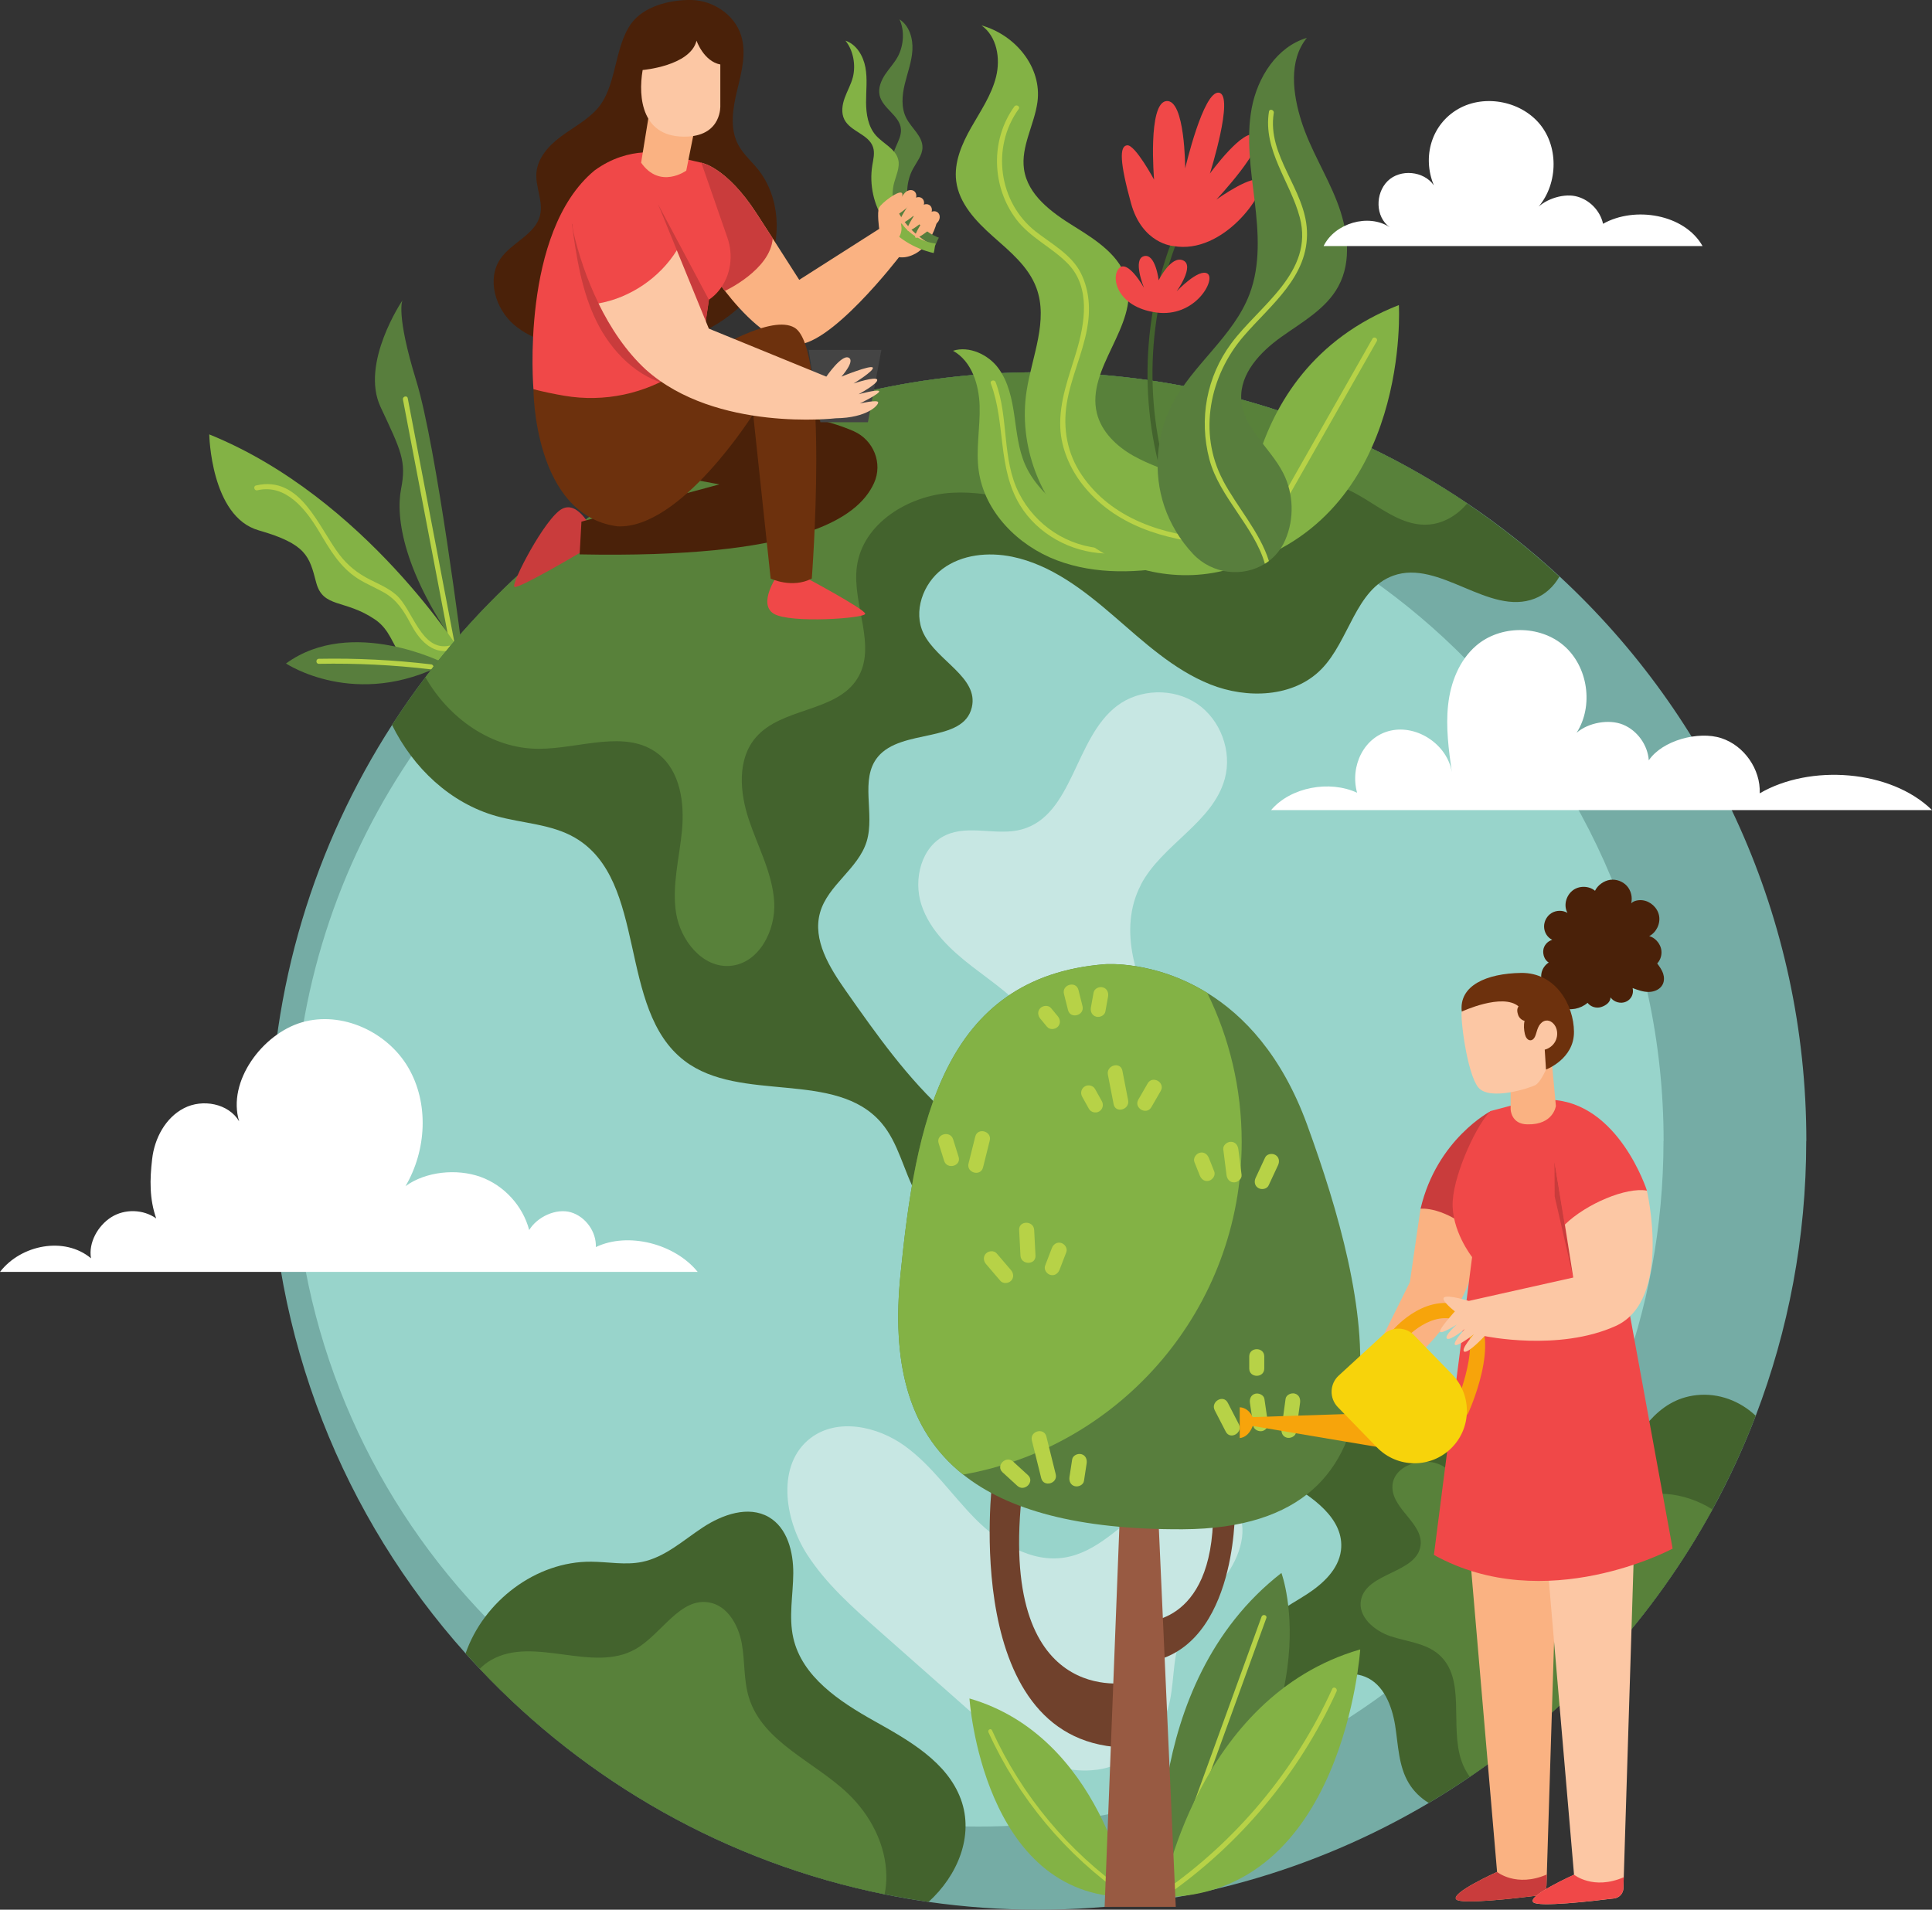 <svg width="528" height="522" viewBox="0 0 528 522" fill="none" xmlns="http://www.w3.org/2000/svg">
<rect x="0" y="0" width="528" height="522" fill="#333333" stroke="none"/>
<g clip-path="url(#clip0_9_156)">
<path d="M126.477 179.073C126.477 179.073 119.368 122.267 113.737 103.999C108.121 85.732 109.988 82.099 109.988 82.099C109.988 82.099 98.383 99.231 103.999 111.235C109.615 123.224 111.108 126.034 109.615 133.628C108.121 141.222 109.988 156.59 126.463 179.088L126.477 179.073Z" fill="#587E3D"/>
<path d="M111.437 108.858C111.273 107.991 109.958 108.364 110.123 109.216L122.803 175.575C122.968 176.442 124.282 176.068 124.118 175.216C119.891 153.091 115.664 130.982 111.437 108.858Z" fill="#B7D247"/>
<path d="M126.477 179.073C126.477 179.073 99.891 136.02 57.19 118.739C57.19 118.739 57.563 141.207 70.677 144.959C83.791 148.712 84.537 152.075 86.404 159.206C88.271 166.321 94.201 163.705 102.475 169.326C110.75 174.947 105.134 186.188 126.477 179.073Z" fill="#83B245"/>
<path d="M121.608 181.36C121.608 181.36 96.143 168.28 78.16 181.36C78.16 181.36 97.263 194.141 121.608 181.36Z" fill="#587E3D"/>
<path d="M122.743 176.501C115.051 178.086 112.826 166.575 108.256 162.584C106.194 160.79 103.551 159.654 101.131 158.443C97.785 156.754 95.082 154.646 92.797 151.656C87.017 144.107 82.192 129.846 69.975 132.701C69.109 132.895 69.482 134.226 70.333 134.017C78.175 132.178 83.671 139.368 87.196 145.273C90.123 150.176 92.842 154.975 97.756 158.129C100.026 159.594 102.58 160.626 104.94 161.956C108.45 163.944 110.362 166.979 112.184 170.432C114.394 174.618 117.859 178.878 123.102 177.802C123.968 177.623 123.595 176.307 122.743 176.486V176.501Z" fill="#B7D247"/>
<path d="M117.83 181.599C107.628 180.388 97.397 179.88 87.136 180.074C86.255 180.089 86.255 181.464 87.136 181.45C97.397 181.255 107.643 181.763 117.83 182.974C118.711 183.079 118.696 181.704 117.83 181.599Z" fill="#B7D247"/>
<path d="M493.632 311.879C493.632 338.338 488.748 363.661 479.832 386.982C476.441 395.831 472.483 404.397 467.987 412.619C451.961 441.934 429.169 466.988 401.687 485.689C398.028 488.186 394.294 490.563 390.47 492.835C359.179 511.371 322.676 522 283.708 522C273.537 522 263.544 521.268 253.761 519.877C249.729 519.294 245.741 518.622 241.768 517.799C198.588 509.069 160.248 487.05 131.137 456.18C129.808 454.79 128.524 453.4 127.254 451.965C93.992 414.802 73.769 365.695 73.769 311.879C73.769 269.947 86.046 230.9 107.18 198.118C110.063 193.663 113.08 189.313 116.291 185.112C154.617 134.465 215.361 101.757 283.708 101.757C327.157 101.757 367.513 114.957 401.015 137.605C409.931 143.614 418.355 150.296 426.227 157.576C467.689 195.965 493.662 250.887 493.662 311.879H493.632Z" fill="#75ACA5"/>
<path d="M454.62 311.879C454.62 335.483 450.259 358.056 442.313 378.865C427.108 418.614 398.774 451.86 362.614 473.267C334.714 489.8 302.154 499.278 267.398 499.278C258.332 499.278 249.415 498.635 240.692 497.379C196.079 491.011 156.543 468.887 127.867 436.821C98.204 403.68 80.176 359.894 80.176 311.879C80.176 274.491 91.124 239.661 109.973 210.436C143.295 158.727 201.366 124.494 267.413 124.494C316.477 124.494 361.121 143.375 394.503 174.289C431.484 208.522 454.65 257.51 454.65 311.894L454.62 311.879Z" fill="#98D4CB"/>
<path d="M253.747 519.877C203.726 512.732 159.396 487.932 127.239 451.965C132.153 437.748 146.417 426.731 161.622 426.88C166.252 426.925 170.942 427.867 175.467 426.94C181.755 425.655 186.714 421.035 192.076 417.507C197.438 413.979 204.548 411.468 210.104 414.682C215.182 417.627 216.84 424.219 216.795 430.094C216.75 435.969 215.511 441.934 216.795 447.689C219.185 458.318 229.386 465.075 238.885 470.397C248.385 475.718 258.84 481.578 262.604 491.833C266.248 501.774 261.722 512.672 253.747 519.892V519.877Z" fill="#43632D"/>
<path d="M479.832 386.982C462.79 431.559 431.006 468.827 390.47 492.835C388.259 491.474 386.378 489.68 385.033 487.453C382.195 482.789 382.136 477.034 381.284 471.652C380.418 466.271 378.133 460.366 373.085 458.333C363.824 454.595 351.457 465.822 344.333 459.065C341.6 456.464 340.987 452.323 342.451 448.84C345.274 442.143 351.711 439.333 357.297 435.685C361.614 432.86 365.796 428.958 366.468 423.846C367.588 415.115 358.507 408.957 350.83 404.681C348.903 403.605 346.932 402.364 345.065 400.944C339.479 396.684 339.359 388.447 344.408 383.543C345.259 382.736 345.916 381.72 346.289 380.643C347.529 376.876 346.349 372.78 345.408 368.938C344.288 364.304 343.646 358.923 347.693 355.499C350.785 352.883 355.206 352.719 358.851 354.498C365.96 357.966 368.649 365.351 371.785 372.063C374.369 377.609 377.924 383.304 383.674 385.337C388.334 386.967 393.636 385.861 398.252 387.595C408.991 391.661 410.753 408.583 421.835 411.617C429.662 413.755 437.234 407.402 441.924 400.765C447.689 392.588 452.409 382.542 463.716 381.346C469.705 380.718 475.53 382.931 479.847 387.012L479.832 386.982Z" fill="#43632D"/>
<path d="M426.197 157.591C424.643 160.282 422.388 162.464 419.446 163.615C406.959 168.489 393.397 152.807 380.762 157.352C370.426 161.074 368.783 175.126 361.091 182.944C353.504 190.658 340.793 191.092 330.741 187.07C320.689 183.049 312.579 175.455 304.379 168.384C296.179 161.298 287.248 154.377 276.643 152.18C270.116 150.849 262.902 151.537 257.57 155.513C252.238 159.49 249.49 167.188 252.402 173.168C256.091 180.687 267.517 185.187 265.591 193.349C263.276 203.23 246.368 199.044 239.916 206.878C234.867 212.992 239.169 222.424 236.854 230.003C234.569 237.493 226.22 241.933 224.114 249.452C222.008 256.926 226.683 264.446 231.148 270.814C239.542 282.773 248.056 294.852 258.929 304.613C263.515 308.739 268.667 312.611 271.401 318.157C274.134 323.703 273.357 331.626 267.936 334.571C261.603 337.994 253.821 332.598 250.371 326.289C246.921 319.966 245.577 312.447 240.902 306.96C228.415 292.31 202.367 301.639 187.073 289.963C168.552 275.837 177.23 240.692 157.111 228.972C150.659 225.22 142.817 225.085 135.633 223.067C123.072 219.539 112.916 209.912 107.135 198.147C144.505 140.161 209.611 101.772 283.663 101.772C338.672 101.772 388.737 122.94 426.167 157.606L426.197 157.591Z" fill="#43632D"/>
<path d="M400.985 137.604C398.237 140.878 394.368 143.195 390.126 143.405C380.224 143.898 372.801 133.733 363.018 132.118C351.218 130.175 341.435 140.819 330.159 144.84C318.897 148.846 306.44 145.991 295.044 142.298C283.678 138.606 272.162 134.047 260.244 134.689C248.31 135.332 235.689 143.091 234.165 154.96C232.836 165.245 239.781 176.651 234.315 185.471C228.579 194.739 213.614 193.304 206.534 201.601C201.426 207.565 202.158 216.579 204.652 224.039C207.131 231.498 211.089 238.644 211.582 246.477C212.075 254.325 207.4 263.369 199.574 264.012C192.031 264.655 185.967 257.076 184.772 249.587C183.577 242.082 185.683 234.518 186.385 226.954C187.087 219.405 185.908 210.824 179.948 206.115C171.136 199.164 158.425 204.695 147.223 204.68C134.379 204.68 122.654 196.354 116.261 185.112C154.587 134.465 215.331 101.757 283.678 101.757C327.127 101.757 367.484 114.957 400.985 137.604Z" fill="#58813A"/>
<path d="M467.972 412.619C451.946 441.934 429.154 466.988 401.672 485.689C400.731 484.374 399.954 482.924 399.417 481.339C396.071 471.682 400.88 458.781 393.114 452.159C389.544 449.109 384.481 448.736 380.03 447.256C375.579 445.776 370.994 441.874 371.964 437.27C373.533 429.765 387.244 430.05 388.23 422.441C388.991 416.491 380.702 412.664 380.538 406.655C380.358 400.66 388.857 397.79 394.129 400.645C399.402 403.5 402.105 409.39 404.913 414.697C407.721 420.004 411.664 425.565 417.579 426.537C427.586 428.196 434.023 416.491 442.701 411.244C450.393 406.595 460.31 407.761 467.987 412.589L467.972 412.619Z" fill="#58813A"/>
<path d="M242.231 512.717C242.261 514.421 242.096 516.11 241.753 517.784C198.573 509.054 160.233 487.035 131.123 456.165C132.019 455.238 133.064 454.416 134.244 453.743C145.924 447.046 162.07 457.466 173.735 450.739C180.889 446.628 185.848 436.492 193.943 438.047C198.857 438.989 201.799 444.221 202.71 449.154C203.622 454.072 203.188 459.245 204.682 464.043C208.461 476.241 222.501 481.444 231.746 490.264C237.885 496.123 242.126 504.241 242.231 512.717Z" fill="#58813A"/>
<path d="M190.642 347.666H0C5.765 340.207 17.639 337.905 24.868 343.944C24.137 339.669 26.75 335.019 30.424 332.702C34.099 330.385 39.147 330.535 42.687 333.046C40.82 327.665 40.924 322.462 41.582 316.812C42.224 311.146 45.226 305.51 50.289 302.909C55.352 300.293 62.462 301.609 65.36 306.512C62.029 295.674 71.663 282.594 82.536 279.44C93.409 276.285 105.851 282.011 111.571 291.802C117.292 301.594 116.56 314.45 110.825 324.226C116.351 320.19 124.864 319.383 131.302 321.685C137.739 323.987 142.892 329.608 144.625 336.23C146.775 332.628 152.003 330.191 156.021 331.372C160.038 332.568 162.996 336.679 162.846 340.879C171.718 336.634 184.489 340.012 190.672 347.666H190.642Z" fill="white"/>
<path d="M528 221.438H347.38C352.727 215.129 363.406 213.201 370.889 216.699C368.873 209.434 372.741 201.317 380.089 199.702C387.438 198.088 395.563 203.619 396.773 211.048C395.922 205.009 395.085 198.76 395.757 192.691C396.414 186.622 398.774 180.523 403.375 176.531C409.976 170.806 420.805 170.791 427.407 176.501C434.008 182.212 435.576 192.945 430.872 200.3C434.038 197.535 439.699 196.473 443.597 198.088C447.48 199.702 450.303 203.634 450.602 207.834C454.276 202.378 464.149 199.732 470.407 201.765C476.665 203.798 481.176 210.271 480.922 216.848C494.633 208.836 516.649 210.331 528 221.423V221.438Z" fill="white"/>
<path d="M299.585 483.761C286.307 485.48 274.448 476.002 264.411 467.138C256.33 459.992 248.25 452.846 240.17 445.701C233 439.363 225.742 432.92 220.559 424.877C214.241 415.071 212.24 400.182 221.515 393.096C228.863 387.49 239.781 389.822 247.264 395.234C254.747 400.645 260.005 408.538 266.502 415.116C272.999 421.678 281.826 427.209 290.952 425.744C299.809 424.324 306.216 416.88 313.58 411.767C320.943 406.64 332.653 404.502 337.686 411.931C341.555 417.642 338.881 425.55 334.759 431.066C330.637 436.582 325.095 441.261 322.631 447.704C320.256 453.878 321.048 460.844 319.151 467.182C316.552 475.838 308.561 482.625 299.6 483.776L299.585 483.761Z" fill="#C7E7E3"/>
<path d="M311.773 241.843C317.568 230.811 331.458 224.876 334.729 212.857C336.775 205.338 333.549 196.682 327.097 192.332C320.63 187.982 311.414 188.251 305.231 192.975C293.64 201.825 293.282 222.843 279.242 226.715C272.506 228.568 264.889 225.354 258.526 228.255C251.805 231.304 249.52 240.303 251.82 247.329C254.12 254.34 259.825 259.662 265.665 264.177C271.505 268.691 277.808 272.847 282.199 278.767C288.114 286.72 289.891 296.945 291.146 306.781C292.401 316.617 293.357 326.783 298.032 335.543C302.692 344.288 312.191 351.344 321.974 349.759C335.61 347.562 341.794 330.176 338.344 316.782C334.893 303.388 325.215 292.669 317.866 280.964C310.518 269.259 305.38 254.101 311.802 241.858L311.773 241.843Z" fill="#C7E7E3"/>
<path d="M322.452 154.467C311.31 156.694 299.465 157.173 288.831 153.151C278.197 149.13 269.041 139.922 267.473 128.665C266.666 122.835 267.876 116.93 267.727 111.055C267.577 105.18 265.576 98.722 260.453 95.882C264.829 94.462 270.116 96.929 272.835 100.636C275.568 104.343 276.554 109.022 277.211 113.582C277.883 118.141 278.316 122.82 280.168 127.021C282.633 132.626 287.397 136.872 292.356 140.445C301.407 146.948 311.668 151.612 322.437 154.452L322.452 154.467Z" fill="#83B245"/>
<path d="M301.795 149.922C291.848 149.504 282.991 143.659 278.48 134.809C273.731 125.481 275.747 114.18 272.103 104.463C271.789 103.641 270.475 103.999 270.788 104.822C274.851 115.66 272.566 127.947 278.764 138.098C283.603 146.021 292.64 150.909 301.795 151.283C302.677 151.313 302.677 149.952 301.795 149.907V149.922Z" fill="#B7D247"/>
<path d="M336.85 155.304C322.736 159.729 306.455 156.365 295.238 146.708C284.022 137.051 278.286 121.43 280.571 106.81C282.05 97.347 286.576 87.6 283.215 78.631C281.049 72.831 275.986 68.72 271.356 64.609C266.726 60.498 262.096 55.625 261.319 49.496C260.677 44.368 262.872 39.331 265.426 34.831C267.98 30.346 270.983 25.981 272.222 20.973C273.462 15.95 272.446 9.941 268.234 6.951C277.48 9.522 284.798 18.357 283.529 27.865C282.692 34.098 278.958 40.018 279.854 46.252C280.87 53.338 287.427 58.091 293.506 61.858C299.585 65.626 306.291 69.931 308.024 76.867C311.085 89.095 296.762 100.681 299.764 112.924C301.004 118.006 305.111 121.953 309.652 124.539C314.192 127.125 319.255 128.62 324.065 130.683C328.874 132.731 333.609 135.512 336.477 139.877C339.359 144.242 340.211 151.298 336.85 155.304Z" fill="#83B245"/>
<path d="M331.772 147.291C317.956 146.275 303.871 141.88 295.701 129.951C291.669 124.076 290.414 117.169 291.549 110.203C292.684 103.252 295.821 96.809 297.091 89.888C298.046 84.73 297.763 79.453 295.418 74.715C292.908 69.632 287.367 66.657 283.081 63.309C272.909 55.356 270.848 40.272 278.391 29.808C278.914 29.09 277.719 28.403 277.211 29.12C270.624 38.254 270.997 51.006 277.734 59.945C281.527 64.983 287.591 67.659 291.923 72.158C298.091 78.586 296.493 88.288 294.208 95.987C292.162 102.908 289.443 109.605 289.772 116.96C290.011 122.521 292.445 128.127 295.851 132.462C304.544 143.554 318.255 147.665 331.817 148.652C332.698 148.711 332.698 147.351 331.817 147.276L331.772 147.291Z" fill="#B7D247"/>
<path d="M340.24 154.108C340.24 154.108 335.401 101.757 382.3 83.385C382.3 83.385 385.631 139.413 340.24 154.108Z" fill="#83B245"/>
<path d="M375.071 92.594C363.794 112.446 352.503 132.298 341.226 152.15C340.793 152.912 341.973 153.615 342.406 152.837C353.683 132.985 364.974 113.133 376.251 93.281C376.684 92.519 375.504 91.816 375.071 92.594Z" fill="#B7D247"/>
<path d="M322.631 60.154C312.295 83.056 310.757 109.202 318.419 133.135C318.688 133.972 320.017 133.613 319.733 132.776C312.191 109.217 313.625 83.4 323.811 60.842C324.169 60.05 322.989 59.347 322.631 60.154Z" fill="#43632D"/>
<path d="M312.624 78.616C312.624 78.616 309.457 70.873 312.624 70.021C315.79 69.153 316.657 76.613 316.657 76.613C316.657 76.613 320.017 69.737 323.318 71.172C326.619 72.607 321.571 79.633 321.571 79.633C321.571 79.633 327.605 73.249 329.994 74.789C332.384 76.329 326.708 86.898 315.984 85.418C305.26 83.938 303.453 75.746 305.858 73.294C308.263 70.843 312.624 78.631 312.624 78.631V78.616Z" fill="#F04848"/>
<path d="M320.674 67.255C320.674 67.255 312.176 66.717 309.099 55.565C306.022 44.413 305.873 39.869 308.068 39.719C310.264 39.57 315.402 49.107 315.402 49.107C315.402 49.107 313.61 28.164 318.763 27.625C323.901 27.087 323.901 46.028 323.901 46.028C323.901 46.028 328.889 24.606 333.146 25.338C337.403 26.071 330.652 47.448 330.652 47.448C330.652 47.448 340.091 34.442 343.213 37.088C346.334 39.734 332.429 54.548 332.429 54.548C332.429 54.548 343.108 46.925 344.572 49.705C346.036 52.5 334.46 69.692 320.674 67.255Z" fill="#F04848"/>
<path d="M365.751 78.287C362.39 84.461 355.848 88.049 350.128 92.13C344.422 96.211 338.836 102.101 339.225 109.112C339.643 116.96 347.126 122.312 350.696 129.323C353.548 134.914 353.757 141.805 351.263 147.56C351.099 147.934 350.935 148.278 350.755 148.637C349.725 150.565 348.366 152.15 346.782 153.346C346.424 153.615 346.051 153.884 345.677 154.093C339.733 157.83 331.339 157.053 326.051 151.417C322.541 147.68 319.823 143.21 318.18 138.337C315.148 129.293 315.955 119.038 320.316 110.562C325.992 99.604 337.104 91.951 341.48 80.41C344.527 72.412 343.915 63.548 342.899 55.042C341.883 46.551 340.509 37.91 342.092 29.509C343.676 21.108 348.963 12.781 357.163 10.345C352.114 16.518 353.279 25.667 355.699 33.261C358.119 40.855 362.51 47.672 365.393 55.102C368.29 62.531 369.575 71.246 365.766 78.257L365.751 78.287Z" fill="#587E3D"/>
<path d="M334.191 131.251C338.06 138.591 344.318 145.438 346.782 153.346C346.424 153.615 346.051 153.884 345.677 154.093C342.809 144.018 333.206 135.796 330.517 125.556C327.62 114.538 329.726 102.983 336.521 93.834C344.198 83.49 359.179 74.46 355.221 59.437C352.667 49.735 345.095 41.035 346.797 30.511C346.932 29.629 348.261 30.002 348.112 30.869C346.215 42.619 356.685 51.648 357.178 63.054C357.73 75.582 347.245 83.325 339.867 91.906C330.592 102.669 327.366 118.261 334.206 131.236L334.191 131.251Z" fill="#B7D247"/>
<path d="M317.493 518.562C317.493 518.562 310.802 460.575 350.203 429.96C350.203 429.96 365.333 470.292 317.493 518.562Z" fill="#587E3D"/>
<path d="M344.766 441.934C335.595 467.212 326.425 492.491 317.254 517.769C316.955 518.607 318.27 518.965 318.568 518.128C327.739 492.85 336.91 467.571 346.08 442.293C346.379 441.455 345.065 441.097 344.766 441.934Z" fill="#B7D247"/>
<path d="M317.493 518.562C317.493 518.562 326.903 463.819 371.74 450.858C371.74 450.858 367.364 518.562 317.493 518.562Z" fill="#83B245"/>
<path d="M364.093 461.636C353.967 483.91 337.985 503.134 317.896 517.082C317.179 517.575 317.866 518.771 318.583 518.263C338.866 504.181 355.057 484.822 365.273 462.324C365.632 461.532 364.452 460.829 364.093 461.636Z" fill="#B7D247"/>
<path d="M308.442 518.562C308.442 518.562 300.899 474.672 264.948 464.267C264.948 464.267 268.458 518.562 308.442 518.562Z" fill="#83B245"/>
<path d="M271.087 472.923C279.197 490.787 292.012 506.184 308.128 517.381C308.711 517.784 308.158 518.741 307.576 518.338C291.31 507.051 278.331 491.534 270.131 473.491C269.847 472.848 270.788 472.295 271.072 472.938L271.087 472.923Z" fill="#B7D247"/>
<path d="M311.608 443.369C311.608 443.369 331.548 445.013 331.548 413.352H337.477C337.477 413.352 337.806 452.607 311.608 454.581V443.369Z" fill="#70412C"/>
<path d="M308.606 459.873C308.606 459.873 272.222 467.467 279.466 406.759L271.222 404.457C271.222 404.457 261.916 477.692 308.591 477.692V459.873H308.606Z" fill="#70412C"/>
<path d="M316.388 410.721L321.332 521.223H301.885L306.172 410.721H316.388Z" fill="#985A42"/>
<path d="M323.243 418.016C294.491 418.15 275.329 412.694 263.231 403.067C247.682 390.719 243.784 371.48 246.099 348.414C250.221 307.424 257.525 267.062 301.974 263.564C301.974 263.564 315.432 262.443 329.949 271.412C339.867 277.526 350.262 288.349 357.222 307.424C374.369 354.453 388.976 417.702 323.243 418.016Z" fill="#587E3D"/>
<path d="M339.344 312.103C339.344 357.592 306.485 395.413 263.216 403.067C247.668 390.719 243.769 371.48 246.084 348.414C250.207 307.424 257.51 267.062 301.96 263.564C301.96 263.564 315.417 262.443 329.935 271.412C335.969 283.685 339.344 297.498 339.344 312.103Z" fill="#83B245"/>
<path d="M353.862 380.927C352.891 380.658 351.487 381.256 351.338 382.363C350.964 385.053 350.606 387.759 350.233 390.45C350.083 391.556 350.486 392.647 351.666 392.976C352.637 393.245 354.041 392.647 354.191 391.541C354.564 388.85 354.922 386.145 355.296 383.454C355.445 382.348 355.042 381.256 353.862 380.927Z" fill="#B7D247"/>
<path d="M346.469 388.626L345.558 382.407C345.393 381.301 344.004 380.703 343.033 380.972C341.854 381.301 341.435 382.392 341.6 383.499C341.898 385.577 342.212 387.654 342.511 389.717C342.675 390.824 344.064 391.422 345.035 391.152C346.215 390.824 346.633 389.732 346.469 388.626Z" fill="#B7D247"/>
<path d="M338.553 389.269C337.552 387.326 336.536 385.367 335.536 383.424C334.311 381.062 330.771 383.155 331.981 385.502C332.982 387.445 333.997 389.403 334.998 391.347C336.223 393.709 339.762 391.616 338.553 389.269Z" fill="#B7D247"/>
<path d="M341.405 370.777V374.081C341.405 376.727 345.513 376.727 345.513 374.081V370.777C345.513 368.131 341.405 368.131 341.405 370.777Z" fill="#B7D247"/>
<path d="M348.545 315.69C347.649 315.167 346.2 315.406 345.737 316.423C344.886 318.262 344.019 320.1 343.168 321.939C342.69 322.956 342.869 324.152 343.9 324.749C344.796 325.273 346.245 325.034 346.708 324.017C347.559 322.178 348.425 320.34 349.277 318.501C349.755 317.484 349.575 316.288 348.545 315.69Z" fill="#B7D247"/>
<path d="M338.433 314.166C338.299 313.06 337.612 312.103 336.372 312.103C335.356 312.103 334.176 313.045 334.311 314.166C334.61 316.483 334.893 318.815 335.192 321.132C335.327 322.238 336.014 323.195 337.253 323.195C338.269 323.195 339.449 322.253 339.314 321.132C339.016 318.815 338.732 316.483 338.433 314.166Z" fill="#B7D247"/>
<path d="M331.846 320.22C331.354 318.994 330.861 317.768 330.383 316.543C329.965 315.496 329.024 314.779 327.859 315.108C326.873 315.377 326.006 316.587 326.425 317.634C326.918 318.86 327.41 320.086 327.888 321.311C328.307 322.358 329.248 323.075 330.413 322.746C331.398 322.477 332.265 321.266 331.846 320.22Z" fill="#B7D247"/>
<path d="M313.654 296.137C312.803 297.617 311.952 299.082 311.1 300.562C309.771 302.864 313.326 304.927 314.655 302.64C315.507 301.16 316.358 299.695 317.209 298.215C318.539 295.913 314.984 293.85 313.654 296.137Z" fill="#B7D247"/>
<path d="M308.307 300.742C307.785 298.051 307.262 295.36 306.739 292.669C306.231 290.068 302.273 291.174 302.781 293.76C303.304 296.451 303.827 299.142 304.349 301.833C304.857 304.434 308.815 303.328 308.307 300.742Z" fill="#B7D247"/>
<path d="M301.123 300.996C300.511 299.89 299.898 298.798 299.286 297.692C298.748 296.72 297.419 296.391 296.478 296.96C295.492 297.528 295.194 298.798 295.746 299.77C296.359 300.876 296.971 301.967 297.583 303.074C298.121 304.045 299.435 304.374 300.391 303.806C301.377 303.238 301.676 301.967 301.123 300.996Z" fill="#B7D247"/>
<path d="M295.836 275C295.463 273.535 295.104 272.055 294.731 270.59C294.088 268.019 290.13 269.11 290.773 271.681C291.146 273.146 291.505 274.626 291.878 276.091C292.52 278.662 296.478 277.571 295.836 275Z" fill="#B7D247"/>
<path d="M301.392 269.887C300.391 269.603 299.062 270.216 298.868 271.322C298.629 272.668 298.375 274.013 298.136 275.373C297.942 276.48 298.42 277.586 299.57 277.9C300.571 278.184 301.9 277.571 302.094 276.465C302.333 275.119 302.587 273.774 302.826 272.414C303.02 271.307 302.542 270.201 301.392 269.887Z" fill="#B7D247"/>
<path d="M289.07 277.765C288.458 277.033 287.845 276.3 287.233 275.553C286.516 274.686 285.067 274.82 284.32 275.553C283.469 276.405 283.603 277.601 284.32 278.468L286.157 280.68C286.874 281.547 288.323 281.413 289.07 280.68C289.921 279.828 289.787 278.632 289.07 277.765Z" fill="#B7D247"/>
<path d="M266.532 310.668C265.919 313.119 265.307 315.571 264.695 318.023C264.052 320.594 268.01 321.685 268.653 319.114L270.49 311.759C271.132 309.188 267.174 308.097 266.532 310.668Z" fill="#B7D247"/>
<path d="M261.976 316.199C261.483 314.614 260.975 313.015 260.483 311.43C259.691 308.904 255.718 309.98 256.525 312.521C257.017 314.106 257.525 315.705 258.018 317.29C258.81 319.816 262.783 318.74 261.976 316.199Z" fill="#B7D247"/>
<path d="M276.3 347.188C275 345.663 273.686 344.138 272.387 342.613C271.655 341.761 270.221 341.866 269.474 342.613C268.638 343.451 268.742 344.676 269.474 345.528L273.387 350.103C274.119 350.955 275.553 350.85 276.3 350.103C277.136 349.266 277.032 348.04 276.3 347.188Z" fill="#B7D247"/>
<path d="M282.633 336.215C282.498 333.569 278.391 333.569 278.525 336.215C278.645 338.547 278.764 340.879 278.884 343.196C279.018 345.842 283.125 345.842 282.991 343.196C282.872 340.864 282.752 338.532 282.633 336.215Z" fill="#B7D247"/>
<path d="M289.981 339.743C288.816 339.429 287.86 340.132 287.457 341.178C286.845 342.778 286.232 344.362 285.62 345.962C285.216 347.008 286.053 348.219 287.054 348.488C288.219 348.802 289.175 348.1 289.578 347.053C290.19 345.454 290.803 343.869 291.415 342.27C291.818 341.223 290.982 340.012 289.981 339.743Z" fill="#B7D247"/>
<path d="M288.517 402.962C287.666 399.524 286.815 396.1 285.963 392.662C285.321 390.091 281.363 391.182 282.005 393.753C282.857 397.192 283.708 400.615 284.559 404.053C285.202 406.624 289.16 405.533 288.517 402.962Z" fill="#B7D247"/>
<path d="M295.537 397.491C294.551 397.222 293.177 397.82 293.013 398.926L292.281 403.71C292.117 404.816 292.55 405.922 293.715 406.236C294.701 406.505 296.075 405.907 296.239 404.801C296.478 403.201 296.732 401.617 296.971 400.017C297.135 398.911 296.702 397.805 295.537 397.491Z" fill="#B7D247"/>
<path d="M280.93 403.216C279.586 401.99 278.241 400.75 276.897 399.524C274.941 397.73 272.028 400.63 273.985 402.439C275.329 403.665 276.673 404.905 278.017 406.131C279.974 407.925 282.886 405.025 280.93 403.216Z" fill="#B7D247"/>
<path d="M465.299 67.255H361.733C364.795 60.991 373.951 58.286 379.776 62.083C375.848 59.287 375.803 52.889 379.223 49.496C382.658 46.102 389.111 46.7 391.859 50.662C388.618 42.843 391.217 33.949 398.565 29.763C405.914 25.578 416.22 27.73 421.283 34.517C426.346 41.304 425.48 51.798 419.386 57.673C421.626 54.653 426.884 52.829 430.558 53.622C434.232 54.414 437.309 57.493 438.101 61.171C446.793 56.268 460.37 58.555 465.284 67.24L465.299 67.255Z" fill="white"/>
<path d="M393.532 328.502L388.215 330.385L385.302 350.476L375.863 369.491L384.705 372.975C384.705 372.975 402.464 358.893 403.33 341.537L402.299 329.683L393.547 328.487L393.532 328.502Z" fill="#FAB282"/>
<path d="M411.559 309.786L407.452 303.687C407.452 303.687 392.68 311.34 388.23 330.4C388.23 330.4 394.577 329.548 403.509 337.441L411.574 309.786H411.559Z" fill="#C93C3C"/>
<path d="M425.629 419.466L422.732 512.358L422.642 515.393C422.582 516.798 421.537 517.979 420.118 518.158C414.203 518.906 399.446 520.58 398.013 519.219C396.19 517.5 409.14 511.685 409.14 511.685L401.597 423.591L425.659 419.48L425.629 419.466Z" fill="#FAB282"/>
<path d="M422.732 512.358L422.642 515.392C422.582 516.798 421.537 517.979 420.118 518.158C414.203 518.905 399.446 520.58 398.013 519.219C396.19 517.5 409.14 511.685 409.14 511.685C409.14 511.685 414.397 516.005 422.747 512.373L422.732 512.358Z" fill="#C93C3C"/>
<path d="M446.659 420.228L443.761 513.12L443.672 516.155C443.612 517.56 442.566 518.741 441.148 518.92C435.233 519.668 420.476 521.342 419.042 519.982C417.22 518.263 430.17 512.448 430.17 512.448L422.627 424.354L446.689 420.243L446.659 420.228Z" fill="#FCC7A4"/>
<path d="M443.761 513.105L443.672 516.14C443.612 517.545 442.566 518.726 441.148 518.905C435.233 519.653 420.476 521.327 419.042 519.967C417.22 518.248 430.17 512.433 430.17 512.433C430.17 512.433 435.427 516.753 443.776 513.12L443.761 513.105Z" fill="#F04848"/>
<path d="M421.895 269.229C421.268 268.258 421.044 267.017 421.298 265.881C421.552 264.745 422.269 263.728 423.254 263.1C422.134 262.457 421.611 260.963 421.776 259.677C421.94 258.391 422.956 257.24 424.21 256.911C422.866 256.224 422.03 254.863 421.985 253.354C421.94 251.844 422.761 250.334 424.061 249.557C425.36 248.779 427.078 248.764 428.377 249.527C427.272 247.568 427.959 244.922 429.692 243.487C431.424 242.052 434.187 242.052 435.905 243.487C436.637 241.948 438.325 240.752 440.012 240.498C441.685 240.258 443.478 240.901 444.613 242.157C445.748 243.413 446.196 245.251 445.793 246.911C446.525 246.178 447.794 245.969 448.825 246.074C451.035 246.313 452.992 248.107 453.41 250.289C453.828 252.472 452.678 254.863 450.707 255.895C452.185 256.224 453.47 257.644 453.903 259.109C454.336 260.574 453.948 262.248 452.902 263.354C453.5 264.162 454.202 265.133 454.515 266.09C454.829 267.047 454.859 268.138 454.411 269.05C453.753 270.425 452.125 271.128 450.602 271.143C449.079 271.158 447.615 270.62 446.181 270.081C446.554 271.621 445.837 273.161 444.389 273.804C442.94 274.461 441.058 273.938 440.147 272.638C440.102 273.998 438.833 274.88 437.533 275.284C436.234 275.687 434.695 275.209 433.874 274.118C431.917 275.792 429.184 276.33 426.779 275.448C424.375 274.551 422.522 272.294 422.119 269.738L421.91 269.214L421.895 269.229Z" fill="#4A2109"/>
<path d="M419.027 300.592L425.151 301.624L440.326 331.447L457.114 423.307C457.114 423.307 422.358 441.994 391.874 425.027L402.314 343.615C402.314 343.615 396.534 336.275 397.012 328.337C397.505 320.085 404.092 306.482 407.452 303.672L419.027 300.592Z" fill="#F04848"/>
<path d="M424.882 327.052L429.961 349.191L424.823 317.589L424.882 327.052Z" fill="#C93C3C"/>
<path d="M399.432 387.415C399.148 387.415 398.864 387.355 398.595 387.236C397.565 386.772 397.087 385.562 397.55 384.515C399.82 379.418 404.943 364.185 398.983 361.255C391.441 357.547 384.018 365.993 383.943 366.083C383.196 366.935 381.897 367.04 381.045 366.292C380.194 365.545 380.089 364.259 380.821 363.392C381.21 362.944 390.38 352.45 400.791 357.562C411.365 362.75 402.359 383.798 401.298 386.174C400.955 386.937 400.208 387.4 399.417 387.4L399.432 387.415Z" fill="#F7A40B"/>
<path d="M443.059 321.685L450.079 325.452C450.079 325.452 457.099 355.44 441.521 362.465C425.943 369.491 405.734 365.201 405.734 365.201C405.734 365.201 401.284 370 400.178 369.462C399.058 368.923 402.807 364.708 402.807 364.708C402.807 364.708 398.162 368.34 397.609 367.563C397.057 366.786 400.343 363.258 400.343 363.258C400.343 363.258 396.265 366.621 395.429 365.889C394.592 365.156 398.162 362.032 398.162 362.032C398.162 362.032 394.084 364.663 393.577 364.05C393.069 363.437 397.609 358.459 397.609 358.459C397.609 358.459 393.532 355.32 394.697 354.602C395.877 353.87 401.403 355.604 401.403 355.604L429.961 349.206L427.675 334.72L430.468 327.859L443.059 321.685Z" fill="#FCC7A4"/>
<path d="M422.522 303.851L427.69 334.705C433.485 329.055 444.448 324.421 450.094 325.452C450.094 325.452 442.387 301.295 423.717 300.607L422.522 303.866V303.851Z" fill="#F04848"/>
<path d="M424.016 289.41L425.211 302.311C425.211 302.311 424.539 307.484 417.489 307.334C412.919 307.334 412.844 303.208 412.844 303.208V296.451L424.016 289.395V289.41Z" fill="#FAB282"/>
<path d="M423.03 275.687C423.03 275.912 427.153 279.888 427.153 279.888L427.675 284.388L422.508 292.34C422.508 292.34 421.014 295.868 419.58 296.616C418.161 297.363 407.064 301.041 403.987 297.214C400.91 293.387 399.043 278.154 399.491 276.509C399.939 274.865 402.344 272.757 402.344 272.757L410.439 271.113L421.985 272.533L423.03 275.687Z" fill="#FCC7A4"/>
<path d="M399.491 276.509C399.491 276.509 410.589 271.337 415.01 275.089C414.502 275.762 414.621 276.629 414.89 277.421C415.159 278.214 415.846 278.841 416.653 279.051C416.369 280.187 416.473 281.532 416.742 282.668C416.921 283.476 417.444 284.388 418.281 284.358C419.102 284.328 419.55 283.401 419.774 282.624C419.998 281.861 420.207 281.069 420.611 280.381C421.014 279.694 421.671 279.096 422.463 278.976C423.702 278.782 424.838 279.813 425.286 280.994C425.734 282.175 425.644 283.535 425.047 284.657C424.464 285.763 423.374 286.615 422.164 286.914L422.508 292.355C422.508 292.355 430.185 289.5 430.155 282.07C430.125 274.701 425.136 265.791 415.682 265.941C406.242 266.09 398.67 269.394 399.491 276.524V276.509Z" fill="#6D310D"/>
<path d="M371.92 386.384L340.509 387.415V389.478L380.328 396.175L371.92 386.384Z" fill="#F7A40B"/>
<path d="M386.467 364.992L396.833 375.65C402.329 381.301 402.225 390.33 396.609 395.861C390.948 401.437 381.837 401.333 376.311 395.637L365.617 384.635C363.257 382.198 363.361 378.296 365.856 376.009L378.103 364.753C380.493 362.555 384.212 362.66 386.482 364.992H386.467Z" fill="#F7D30B"/>
<path d="M342.75 388.447C342.75 388.447 341.898 384.844 338.807 384.665V393.081C338.807 393.081 341.719 393.081 342.75 388.447Z" fill="#F7A40B"/>
<path d="M158.455 151.118C158.455 151.118 141.652 161.074 140.592 160.416C139.517 159.759 148.956 141.521 153.601 139.099C158.231 136.663 162.025 145.303 162.025 145.303L158.47 151.133L158.455 151.118Z" fill="#C93C3C"/>
<path d="M219.215 157.352C219.215 157.352 236.451 166.516 236.451 167.771C236.451 169.027 215.988 170.462 211.493 167.771C206.997 165.081 212.389 157.352 212.389 157.352H219.215Z" fill="#F04848"/>
<path d="M186.624 109.486C186.624 109.486 218.065 111.1 233.329 117.872C238.736 120.279 241.32 126.632 238.87 132.029C234.36 141.999 217.721 152.688 158.41 151.537L158.903 142.582L196.602 132.402L178.216 128.994L186.624 109.486Z" fill="#4A2109"/>
<path d="M147.597 58.839C146.312 64.116 139.875 66.239 136.783 70.708C132.96 76.224 135.349 84.342 140.443 88.737C145.536 93.132 152.496 94.567 159.172 95.209C168.851 96.151 178.828 95.718 187.984 92.399C197.139 89.095 205.399 82.667 209.566 73.862C213.733 65.058 213.21 53.861 207.131 46.267C205.309 44.01 203.054 42.066 201.71 39.495C199.365 34.995 200.276 29.554 201.471 24.621C202.666 19.688 204.07 14.47 202.516 9.642C200.724 3.991 194.869 0.105 188.954 -5.98002e-06C183.04 -0.105 175.811 1.734 172.405 6.577C167.73 13.245 168.597 23.858 163.1 29.883C160.322 32.932 156.588 34.876 153.287 37.327C149.987 39.779 146.925 43.157 146.596 47.253C146.297 51.14 148.508 55.042 147.597 58.839Z" fill="#4A2109"/>
<path d="M245.905 70.021C245.905 70.021 226.324 95.643 216.9 94.103C209.939 92.967 202.964 85.747 198.125 79.528C194.212 74.505 191.673 70.125 191.673 70.125L187.909 49.72L191.658 44.488C191.658 44.488 198.498 45.579 206.758 58.346C208.431 60.917 209.895 63.189 211.179 65.177C216.242 73.055 218.423 76.493 218.423 76.493L240.274 62.561L245.905 70.036V70.021Z" fill="#FAB282"/>
<path d="M211.179 65.162C210.567 73.758 198.125 79.513 198.125 79.513C194.212 74.49 191.673 70.11 191.673 70.11L187.909 49.705L191.658 44.473C191.658 44.473 198.498 45.564 206.758 58.331C208.431 60.902 209.895 63.174 211.179 65.162Z" fill="#C93C3C"/>
<path d="M186.042 43.172L191.673 44.473L198.782 64.938C200.47 69.781 199.768 75.253 196.587 79.274C195.795 80.275 194.854 81.187 193.749 81.92L190.149 106.391C190.149 106.391 162.025 113.327 145.79 106.391C145.79 106.391 142.115 63.518 162.443 46.626C172.181 39.48 181.696 42.081 181.696 42.081L186.027 43.157L186.042 43.172Z" fill="#F04848"/>
<path d="M179.873 55.894L193.734 81.935L192.33 91.547L180.471 74.057L179.873 55.894Z" fill="#C93C3C"/>
<path d="M156.275 61.066C157.514 70.2 158.933 79.498 162.996 87.78C167.058 96.061 174.183 103.327 183.189 105.27C176.647 89.23 167.521 74.236 156.275 61.066Z" fill="#C93C3C"/>
<path d="M190.149 33.65L187.55 46.641C187.55 46.641 180.396 51.843 175.213 44.473L177.603 29.748L190.149 33.65Z" fill="#FAB282"/>
<path d="M190.358 11.122C190.358 11.122 192.3 16.758 196.856 17.625V28.881C196.856 28.881 197.304 36.849 187.984 37.327C175.408 37.97 174.332 26.714 175.632 19.134C175.632 19.134 188.626 18.058 190.358 11.122Z" fill="#FCC7A4"/>
<path d="M145.79 106.406C145.79 106.406 145.79 140.833 168.731 143.868C186.042 144.735 205.832 113.208 205.832 113.208L210.612 158.144C210.612 158.144 216.451 160.955 221.858 158.144C221.858 158.144 226.697 95.195 217.124 89.559C211.06 86.001 195.9 94.671 185.579 101.533C176.334 107.662 165.117 110.039 154.184 108.17C151.615 107.737 148.807 107.154 145.805 106.406H145.79Z" fill="#6D310D"/>
<path d="M184.981 68.406L179.873 55.894C177.304 49.6 170.105 46.626 163.847 49.257C158.351 51.574 155.378 57.493 156.693 63.309C158.037 69.258 160.292 76.209 163.578 82.921C172.316 81.352 180.307 75.94 184.981 68.391V68.406Z" fill="#F04848"/>
<path d="M220.992 95.643H240.872L237.197 115.42H224.203L220.992 95.643Z" fill="#444444"/>
<path d="M240.274 106.929C239.961 106.316 234.643 107.767 234.643 107.767C234.643 107.767 240.005 104.866 239.737 103.805C239.468 102.744 233.284 104.822 233.284 104.822C233.284 104.822 239.079 101.264 238.512 100.471C237.944 99.679 229.954 102.953 229.954 102.953C229.954 102.953 233.852 98.618 231.895 97.751C229.954 96.884 225.831 102.953 225.831 102.953L193.719 89.828L184.967 68.406C180.277 75.955 172.286 81.367 163.563 82.936C166.834 89.633 171.121 96.091 176.528 101.054C195.705 118.186 228.43 114.329 228.43 114.329C237.048 114.239 240.2 110.682 239.99 109.934C239.781 109.187 234.987 110.293 234.987 110.293C234.987 110.293 240.573 107.572 240.259 106.944L240.274 106.929Z" fill="#FCC7A4"/>
<path d="M243.321 69.318C243.321 69.318 245.935 71.65 250.192 69.318C254.448 66.986 255.942 61.066 255.942 61.066L245.92 54.264L242.843 57.523L242.455 59.9V64.878L243.336 69.288L243.321 69.318Z" fill="#FAB282"/>
<path d="M245.801 5.277C248.504 6.981 249.535 10.494 249.355 13.678C249.176 16.862 248.011 19.897 247.264 22.991C246.517 26.086 246.234 29.509 247.712 32.334C249.131 35.07 252.133 37.208 252.104 40.287C252.089 42.44 250.55 44.234 249.52 46.132C247.712 49.481 247.429 53.607 248.758 57.164C250.087 60.722 253.03 63.652 256.584 64.968C256.166 65.581 255.867 66.747 255.449 67.36C250.655 64.983 246.338 60.782 244.486 55.759C242.619 50.736 242.754 45.011 244.845 40.078C245.502 38.538 246.353 36.983 246.219 35.309C245.95 31.617 241.215 29.689 240.394 26.071C239.946 24.098 240.782 22.065 241.887 20.375C243.008 18.701 244.426 17.221 245.382 15.442C246.995 12.422 247.264 8.341 245.801 5.247V5.277Z" fill="#587E3D"/>
<path d="M231.074 11.122C234.091 12.139 235.928 15.293 236.51 18.432C237.093 21.571 236.675 24.785 236.69 27.984C236.705 31.183 237.242 34.562 239.333 36.969C241.365 39.286 244.785 40.661 245.487 43.651C245.98 45.744 244.919 47.851 244.367 49.944C243.396 53.622 244.098 57.703 246.249 60.842C248.399 63.981 251.924 66.119 255.703 66.567C255.434 67.255 255.419 68.466 255.165 69.168C249.938 68.002 244.755 64.938 241.768 60.513C238.766 56.073 237.541 50.482 238.392 45.205C238.661 43.561 239.124 41.842 238.601 40.242C237.466 36.714 232.403 35.967 230.745 32.648C229.849 30.84 230.163 28.657 230.85 26.759C231.537 24.86 232.567 23.081 233.075 21.138C233.927 17.819 233.21 13.783 231.074 11.137V11.122Z" fill="#83B245"/>
<path d="M249.803 55.042C249.027 55.894 244.486 59.795 243.784 59.153C243.082 58.51 246.488 53.592 247.264 52.74C248.041 51.888 249.236 51.693 249.938 52.336C250.64 52.979 250.58 54.19 249.803 55.042Z" fill="#FAB282"/>
<path d="M251.924 56.97C251.148 57.822 246.607 61.724 245.905 61.081C245.203 60.438 248.609 55.52 249.385 54.668C250.162 53.816 251.357 53.622 252.059 54.264C252.761 54.907 252.701 56.118 251.924 56.97Z" fill="#FAB282"/>
<path d="M254.06 58.898C253.283 59.751 248.743 63.652 248.041 63.01C247.339 62.367 250.744 57.449 251.521 56.596C252.298 55.744 253.493 55.55 254.195 56.193C254.897 56.836 254.837 58.047 254.06 58.898Z" fill="#FAB282"/>
<path d="M256.196 60.827C255.419 61.679 250.879 65.581 250.177 64.938C249.475 64.295 252.88 59.377 253.657 58.525C254.434 57.673 255.628 57.478 256.33 58.121C257.032 58.764 256.973 59.975 256.196 60.827Z" fill="#FAB282"/>
<path d="M239.274 65.342L240.274 62.546C240.274 62.546 239.617 57.927 240.274 56.716C240.931 55.505 245.248 52.172 246.368 52.68C247.488 53.173 244.531 57.613 244.531 57.613C244.531 57.613 249.848 64.31 242.425 67.195L239.274 65.371V65.342Z" fill="#FAB282"/>
</g>
<defs>
<clipPath id="clip0_9_156">
<rect width="528" height="522" fill="white"/>
</clipPath>
</defs>
</svg>
